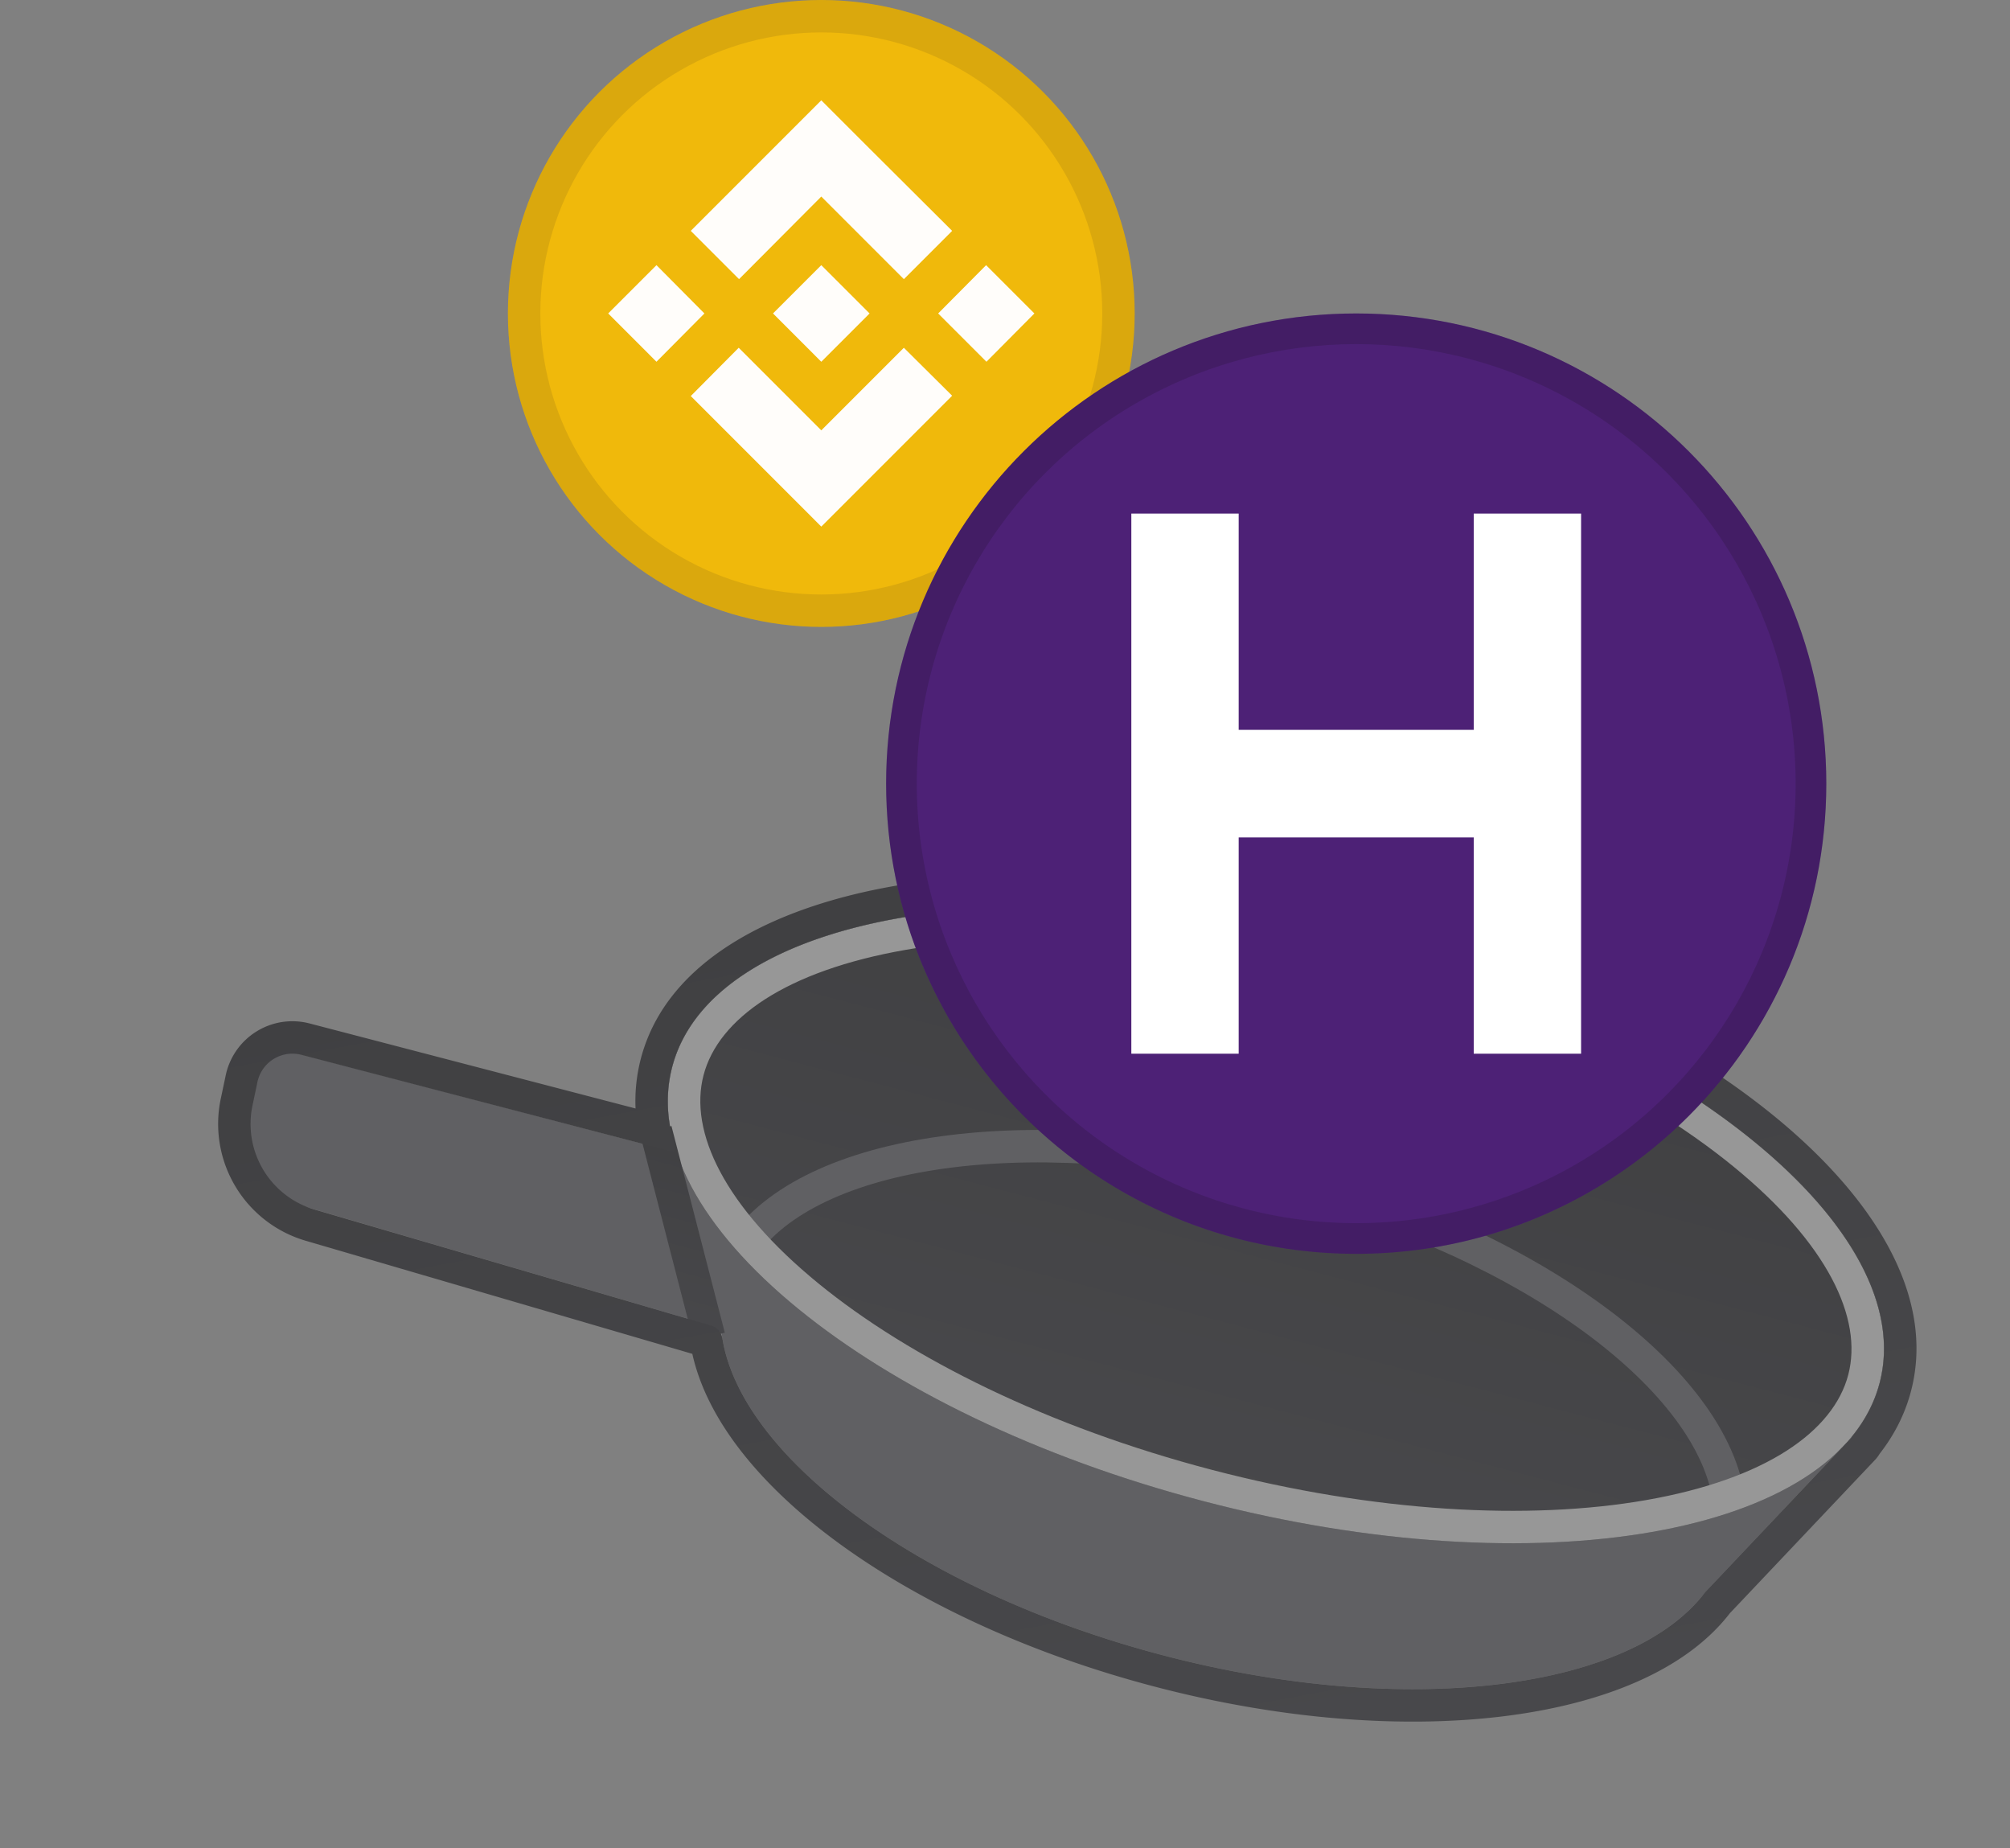 <svg xmlns="http://www.w3.org/2000/svg" width="186" height="171" fill="none"><rect width="100%" height="100%" fill="#808080" stroke="none"/><g fill="#606063"><path d="M67.045 119.028c-3.178 12.144 15 27.421 40.602 34.121s48.934 2.287 52.112-9.858-15-27.421-40.602-34.122-48.934-2.286-52.112 9.859z"/><path d="M155.924 149.273l15.422-16.285-109.354-28.619 5.721 21.818 88.211 23.086z"/><path d="M68.934 108.293L27.073 97.338a3.303 3.303 0 00-4.063 2.486l-.468 2.129a8.26 8.26 0 005.746 9.7L70.1 123.892l-1.166-15.599z"/></g><path fill="url(#A)" d="M62.203 98.71c-3.694 14.114 18.324 32.101 49.178 40.176s58.86 3.178 62.554-10.936-18.324-32.101-49.178-40.176-58.861-3.179-62.554 10.935z"/><g fill-rule="evenodd"><path fill="#606063" d="M146.673 123.286c7.098 5.22 11.246 10.866 11.865 15.871l2.978-.368c-.772-6.238-5.737-12.531-13.066-17.92-7.389-5.435-17.439-10.148-28.913-13.151s-22.544-3.817-31.649-2.699c-9.029 1.109-16.44 4.163-20.168 9.223l2.415 1.779c2.992-4.06 9.373-6.95 18.119-8.024 8.67-1.064 19.354-.299 30.523 2.624s20.859 7.49 27.896 12.665z"/><path fill="#979797" d="M75.734 118.739c-8.721-7.124-11.998-14.041-10.629-19.27s7.614-9.654 18.706-11.593c10.807-1.889 25.078-1.154 40.186 2.8s27.911 10.304 36.406 17.245c8.721 7.124 11.998 14.041 10.63 19.27s-7.614 9.653-18.707 11.593c-10.806 1.889-25.078 1.153-40.186-2.8s-27.91-10.304-36.406-17.245zm35.647 20.147c-30.854-8.075-52.872-26.062-49.178-40.176s31.7-19.01 62.554-10.935 52.872 26.062 49.178 40.176-31.7 19.01-62.554 10.936z"/><path fill="url(#B)" d="M64.167 124.049l-4.937-19.123 2.905-.75 4.937 19.123-2.905.75z"/><path fill="url(#C)" d="M62.469 106.189l-.128-.443-.202-.817-.142-.54c.022-.012.03-.019.028-.027l-.004-.025-.12-.794-.022-.191a13.484 13.484 0 01-.071-1.974c.035-.903.166-1.793.395-2.668 3.694-14.114 31.7-19.01 62.555-10.936s52.872 26.062 49.178 40.176a12.4 12.4 0 01-.963 2.519 13.7 13.7 0 01-1.635 2.476l-.016.019.015.029-.611.651-12.932 13.655c-6.807 9.031-27.596 11.752-50.146 5.85-22.302-5.837-38.971-18.182-40.797-29.295-.093-.569-.484-1.054-1.037-1.215L29.127 111.91a8.26 8.26 0 01-5.762-9.635l.459-2.172a3.304 3.304 0 014.066-2.514l34.249 8.931a.27.27 0 00.331-.331zm-3.657-3.636a15.573 15.573 0 01.488-4.603c2.325-8.885 11.93-13.965 23.478-15.984 11.834-2.069 26.992-1.215 42.738 2.906s29.38 10.802 38.683 18.402c9.078 7.417 14.963 16.551 12.638 25.436-.557 2.129-1.552 4.064-2.901 5.789a3.08 3.08 0 01-.425.566l-13.429 14.181c-4.171 5.406-12.026 8.46-21.098 9.556-9.3 1.124-20.517.28-32.096-2.751-11.453-2.997-21.548-7.685-29.079-13.141-7.079-5.13-12.321-11.262-13.743-17.657l-35.782-10.464a11.26 11.26 0 01-7.855-13.134l.459-2.173a6.304 6.304 0 017.758-4.796l30.165 7.867z"/></g><circle cx="76" cy="29" r="29" fill="#f0b90b"/><path fill="#fffdfa" d="M65.185 29l-4.437 4.468L56.28 29l4.468-4.468L65.185 29zM76 18.185l7.642 7.642 4.468-4.468-7.641-7.611L76 9.28 63.921 21.358l4.468 4.468L76 18.185zm15.252 6.347L86.815 29l4.468 4.468L95.72 29l-4.468-4.468zM76 39.815l-7.641-7.642-4.437 4.468L76 48.72l12.109-12.109-4.468-4.437L76 39.815zm0-6.347L80.468 29 76 24.532 71.532 29 76 33.468z"/><circle cx="76" cy="29" r="27.5" stroke="#191326" stroke-width="3" opacity=".1" style="mix-blend-mode:multiply"/><g clip-path="url(#D)"><path fill="#4d2176" d="M125.5 116c24.024 0 43.5-19.476 43.5-43.5S149.524 29 125.5 29 82 48.476 82 72.5s19.476 43.5 43.5 43.5z"/><path fill="#fff" d="M136.375 97.485V77.476h-21.75v20.009h-9.934v-49.97h9.934v20.009h21.75V47.515h9.934v49.97h-9.934z"/></g><circle cx="125.5" cy="72.5" r="42.082" stroke="#191326" stroke-width="2.837" opacity=".2" style="mix-blend-mode:multiply"/><defs><linearGradient id="A" x1="124.757" x2="111.381" y1="87.774" y2="138.886" gradientUnits="userSpaceOnUse"><stop stop-color="#404042"/><stop offset="1" stop-color="#48484b"/></linearGradient><linearGradient id="B" x1="65.567" x2="60.735" y1="105.096" y2="123.129" gradientUnits="userSpaceOnUse"><stop stop-color="#404042"/><stop offset="1" stop-color="#48484b"/></linearGradient><linearGradient id="C" x1="92.495" x2="108.09" y1="80.169" y2="164.62" gradientUnits="userSpaceOnUse"><stop stop-color="#404042"/><stop offset="1" stop-color="#48484b"/></linearGradient><clipPath id="D"><path fill="#fff" d="M0 0h87v87H0z" transform="translate(82 29)"/></clipPath></defs></svg>